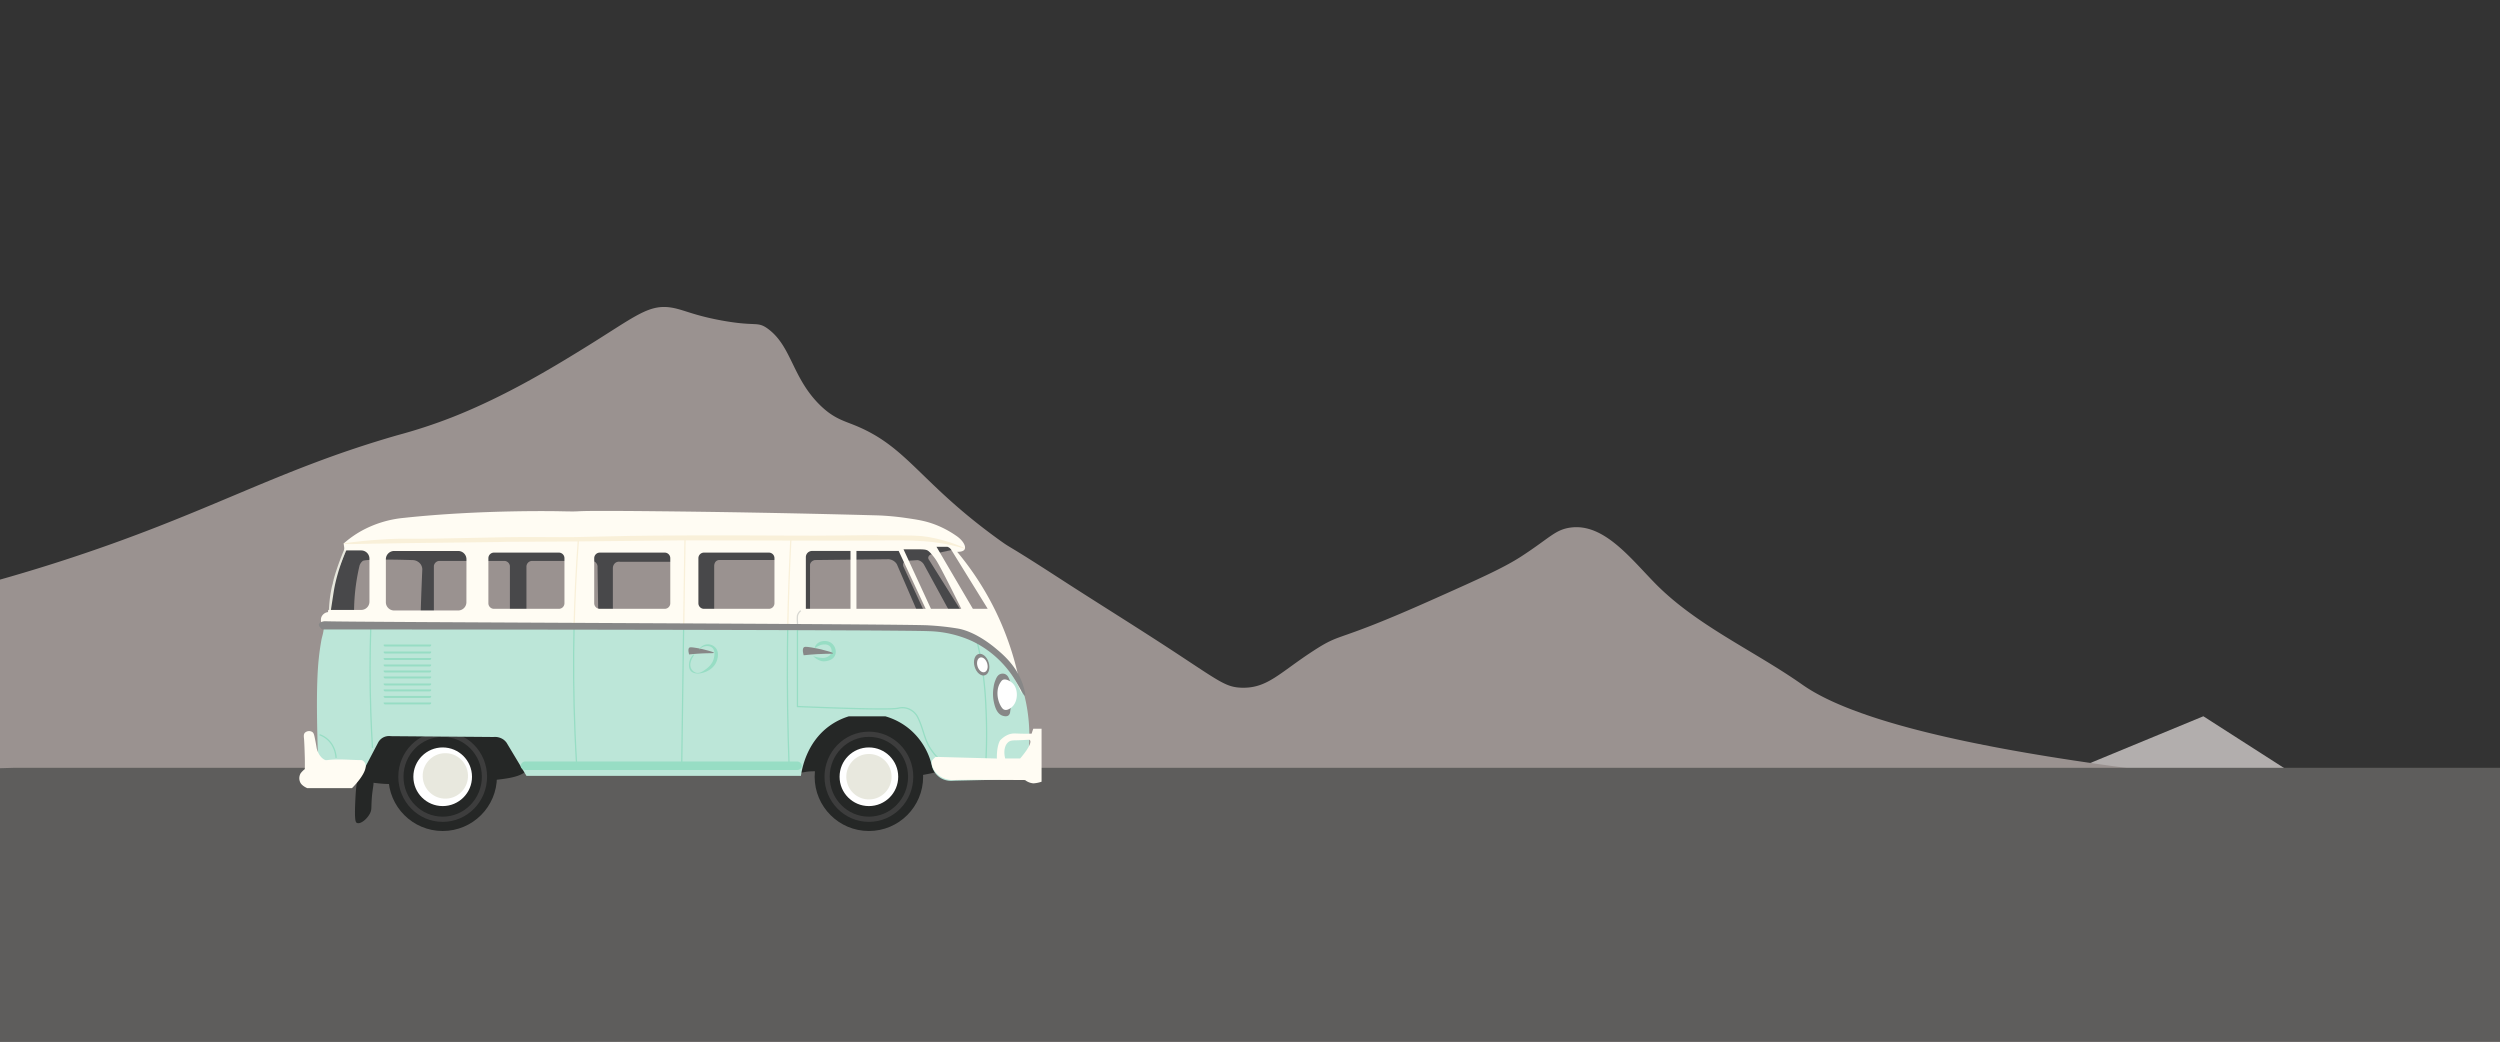 <svg id="Layer_2" data-name="Layer 2" xmlns="http://www.w3.org/2000/svg" viewBox="0 0 1920 800"><rect x="0" y="0" width="1920" height="800" fill="#333333" stroke="none"/><defs><style>.cls-1{fill:#b2aead;}.cls-2{fill:#9a9290;}.cls-3{fill:#5e5d5c;}.cls-4{fill:#48484a;}.cls-5{fill:#252726;}.cls-14,.cls-15,.cls-16,.cls-6{fill:none;stroke-miterlimit:10;}.cls-6{stroke:#3d3d3d;stroke-width:4px;}.cls-7{fill:#fff;}.cls-8{fill:#e8e8de;}.cls-9{fill:#bce6d8;}.cls-10{fill:#fffcf3;}.cls-11{fill:#97ddc4;}.cls-12{fill:#878787;}.cls-13{fill:#f9f0d9;}.cls-14{stroke:#97ddc4;}.cls-15{stroke:#f9f0d9;}.cls-16{stroke:#d8d8d2;}</style></defs><path class="cls-1" d="M1692.18,550.09l368,236-479.34-190Z"/><path class="cls-2" d="M1933.28,617.42c-365-23.41-502.48-58.78-549-91.55-37.57-26.43-81.64-45.56-113.59-78.31-19-19.49-39.18-45.67-64.32-42.41-12,1.57-15.89,7.83-38.18,22.28-13.53,8.74-31.51,16.79-67.51,32.86-77.23,34.53-68.84,24.57-91.53,39.23-26.65,17.23-35.82,29.41-56,28.63-11.3-.45-16.47-4.59-48.12-25.45-30.26-19.94-60.7-38.69-91-58.31-44-28.52-35.88-22-46.55-29.69-61.17-44.05-70.2-71.45-110.85-88-9.22-3.75-16.88-5.63-27.2-15.91-21.09-20.93-21.48-44.94-39.71-58.31-8.28-6-8.62-1.43-35.57-6.36-20.28-3.71-27.88-7.71-36.61-9.54-19.2-3.92-28.79,6.12-70.6,31.8-22.68,13.95-58.72,35.92-99.39,51.95a397.49,397.49,0,0,1-41.84,13.78c-95.86,27.47-145.44,60.44-261,97.55-19.64,6.3-50.89,15.85-90,25.45V795l2002.34,19Z"/><path class="cls-3" d="M10.85,589.67H1968V827.88H-28V590.8Z"/><path class="cls-4" d="M268.65,418.47l-2.15,2.78-10.89,26.2-3.08,29.65L272,475.8a157.31,157.31,0,0,1,4.07-41.2,7.58,7.58,0,0,1,1.27-2.54,9,9,0,0,1,1.27-1.27c1.38-1.08,17.14-1.35,38.74-.63a7.9,7.9,0,0,1,5.71,3.17,7.34,7.34,0,0,1,1.27,3.81c-.78,18.25-1.23,31.69-1.27,35.56a3.52,3.52,0,0,0,.64,2.22c1.8,2.3,6.94,1.08,9.52.32V434.56A4.49,4.49,0,0,1,337,430.8h50.8a4.47,4.47,0,0,1,3.81,3.81V474h12.7v-38.6a4.42,4.42,0,0,1,3.79-4.58h47a4.57,4.57,0,0,1,2.54,1.27,4.77,4.77,0,0,1,1.27,3.81q.33,21.31.64,42.61h11.13V436.25a5.19,5.19,0,0,1,2.2-4.18,4.7,4.7,0,0,1,3.17-.63h58.42s1.27,47.88,1.91,47.43,12.12,0,12.12,0v-44c0-.2-.11-2.84,1.85-4.15a3.9,3.9,0,0,1,1.9-.63h53.34v45.16l16.51.52V433.6a4.28,4.28,0,0,1,.64-1.58,4.68,4.68,0,0,1,3.17-1.9l56.52-.64a8.27,8.27,0,0,1,6.35,3.81l17.73,41,4.43-2.14-17-36.78a3.77,3.77,0,0,1,0-3.31,3.37,3.37,0,0,1,1.27-1.27l9.52-.63a7.14,7.14,0,0,1,1.91.63,7.43,7.43,0,0,1,3.17,3.18l22.86,41.91,8.89-1.27-27.94-44.45a2.75,2.75,0,0,1-.73-1.91,3,3,0,0,1,2.54-2.54l19-4.06-9.43-8-60.31-3.4Z"/><path class="cls-5" d="M276.61,596.51c-2,1.14-3.08,3.42-3.76,19-.64,14.53.18,16,1.27,16.5,2.71,1.2,7.91-2.94,10.16-7.61,1.33-2.76.72-3.83,1.27-11.43.67-9.46,2.59-12.38,0-15.24A7.78,7.78,0,0,0,276.61,596.51Z"/><path class="cls-5" d="M608.12,592.68c3,1.84,6.23.86,11.43,0,3.61-.6,13.41-.4,33,0,29.59.6,35.54,6.2,55.88,2.54,9.4-1.7,14.15-2.62,16.51-6.35,8-12.58-11.5-49.37-41.91-59.69-30.76-10.45-68.31,7.68-77.47,31.75C601.64,571.3,600.89,588.25,608.12,592.68Z"/><path class="cls-5" d="M275.39,597.8c3.29,2.46,7.81,3,15.24,3.81a78.89,78.89,0,0,0,17.78,0c20.56-2.4,27.77,1.25,57.15-1.27,22.38-1.93,33.57-2.89,39.37-8.89,11-11.36,11.44-34.18,1.27-47-11.2-14.11-32.13-12.12-66-8.89-32.1,3-55.69,5.29-66,22.86C266.52,571.25,266.73,591.25,275.39,597.8Z"/><circle class="cls-5" cx="339.98" cy="596.55" r="41.66"/><ellipse class="cls-6" cx="339.98" cy="596.55" rx="32.09" ry="32.65"/><circle class="cls-7" cx="339.98" cy="596.55" r="22.52"/><ellipse class="cls-8" cx="342.03" cy="595.9" rx="17.4" ry="17.47" transform="translate(-23.54 14.14) rotate(-2.29)"/><circle class="cls-5" cx="667.31" cy="596.55" r="41.66"/><ellipse class="cls-6" cx="667.31" cy="596.55" rx="32.09" ry="32.65"/><circle class="cls-7" cx="667.31" cy="596.55" r="22.52"/><ellipse class="cls-8" cx="667.35" cy="596.51" rx="17.39" ry="17.46" transform="translate(-21.61 25.1) rotate(-2.12)"/><path class="cls-9" d="M248.72,482.19c-.48,4.79-1.33,6.29-1.91,9.52-3,16.85-4.42,35.06-2.54,91.44.13,3.89.34,9.84.64,17.15l22.86,1.27a8.66,8.66,0,0,0,4.44-.64,8.87,8.87,0,0,0,4.45-4.44l14-26.67a9.54,9.54,0,0,1,3.17-3.18,9.79,9.79,0,0,1,6.35-1.27l78.74.64a11.5,11.5,0,0,1,7.62,1.9,10.94,10.94,0,0,1,2.54,2.54l15.24,25.4H615.11c.81-5.59,4.4-25.45,21.59-38.1a50.68,50.68,0,0,1,15.24-7.62h28a51.07,51.07,0,0,1,18.95,10.12,52.21,52.21,0,0,1,16.51,26.67,15.56,15.56,0,0,0,6.35,10.16,15.31,15.31,0,0,0,10.14,2.54l54.61-1.27c3.15-12.65,8.86-43.09-3.81-77.47a129.06,129.06,0,0,0-26-42.54l-472.43-3.81a74.64,74.64,0,0,1-15.24,0,57.37,57.37,0,0,0-12.7,0c-2.62.29-5,.74-6.35,2.54C248.89,478.47,249,479.89,248.72,482.19Z"/><path class="cls-8" d="M258.24,438.37a116,116,0,0,0-4.08,15.88,108.24,108.24,0,0,0-1.63,16.47h1.27c2.32-15.18,2.54-16.51,2.54-16.51,1.2-7.44,3.83-18.35,10.16-33l-1.27-1.27S261.21,429.15,258.24,438.37Z"/><path class="cls-10" d="M765,470.12a225.53,225.53,0,0,0-29.88-46.32c1.24,0,4.68,0,5.72-1.91,1.25-2.27-1.15-7-7-10.79A75.68,75.68,0,0,0,718,402.8c-7.54-2.84-13.66-3.75-22.86-5.08a205,205,0,0,0-21-1.9c-70.51-1.91-128-2.76-169.54-3.18-82.09-.82-47.68.61-74.93,0,0,0-60-1.33-119.38,5.08a83.83,83.83,0,0,0-33,10.16,78.61,78.61,0,0,0-13.37,9.53l.63,4.44c-.13.29-.25.59-.38.88h13.22a6.35,6.35,0,0,1,6.35,6.35h0v33a6.35,6.35,0,0,1-6.35,6.35h-25.3c-.06.55-.12,1.12-.17,1.66a6.34,6.34,0,0,0-5.08,3.81,6.54,6.54,0,0,0,2.54,7.62q201.28-1.72,402.56,1.28,36.84.56,73.66,1.27A74.65,74.65,0,0,1,751,493c21.78,12.48,30.76,32.58,33.65,40A226.93,226.93,0,0,0,765,470.12ZM358.2,462.5a6.34,6.34,0,0,1-6.31,6.35h-49.2a6.35,6.35,0,0,1-6.35-6.35h0v-33a6.38,6.38,0,0,1,6.35-6.35h49.2a6.35,6.35,0,0,1,6.35,6.35h0Zm75.3.8a4.28,4.28,0,0,1-4.28,4.28H379.36a4.28,4.28,0,0,1-4.28-4.28V428.69a4.28,4.28,0,0,1,4.28-4.29h49.86a4.28,4.28,0,0,1,4.28,4.28h0Zm81.28,0a4.28,4.28,0,0,1-4.28,4.28H460.64a4.28,4.28,0,0,1-4.28-4.28V428.69a4.28,4.28,0,0,1,4.28-4.29H510.5a4.28,4.28,0,0,1,4.28,4.28h0Zm80,0a4.28,4.28,0,0,1-4.28,4.28H540.65a4.28,4.28,0,0,1-4.28-4.28h0V428.69a4.28,4.28,0,0,1,4.28-4.29h49.86a4.28,4.28,0,0,1,4.28,4.28h0Zm58.42,4.28H618.89V427.89a4.76,4.76,0,0,1,4.75-4.76h29.54Zm4.55,0V423.13h32.44l20.75,44.45Zm57.23,0-21.09-45.72h6.35c9.34,0,10.94,0,12.7,1.27a17.94,17.94,0,0,1,2.54,2.54,40.07,40.07,0,0,1,3.81,5.08c2,3.12,9.41,17.27,19,36.83Zm32.2,0q-14-23.81-27.94-47.62h8.41a5.56,5.56,0,0,1,2.1,1.29,5.89,5.89,0,0,1,1,1.28l27.81,45Z"/><path class="cls-10" d="M233.48,567.25c-.18-1.63-.39-3.27.63-4.45a4.67,4.67,0,0,1,5.72-.63c1.1.76,1.39,2,1.9,4.44,1.58,7.61,1.25,7.61,1.91,9.53,2.11,6.15,6,7.57,6.35,7.62a5.4,5.4,0,0,0,1.27,0c8.81-1.15,17.78,0,26.67,0a5.4,5.4,0,0,1,2.54,2.54c2.81,6.37-10.14,19-10.16,19H236s-3.52-1.39-5.08-3.81a7.48,7.48,0,0,1,0-7.62,16.75,16.75,0,0,1,3.17-3.18h0s.12-4.87,0-8.89C233.78,570.06,233.48,567.25,233.48,567.25Z"/><path class="cls-11" d="M403.66,584.8a3.61,3.61,0,0,0-3.77,3.41,2.29,2.29,0,0,0,0,.37,3.56,3.56,0,0,0,3.81,2.76H611.89a3.57,3.57,0,0,0,3.89-2.76,3.61,3.61,0,0,0-3.48-3.74h-.41Z"/><path class="cls-12" d="M774.49,520.25a5.35,5.35,0,0,0-2.54-2.54,5.12,5.12,0,0,0-3.81,0c-2.09.85-3,3-3.81,5.08a19.82,19.82,0,0,0-1.27,5.08,29.88,29.88,0,0,0,0,10.16c.59,3,1.82,9.46,6.35,11.43.25.1,3.29,1.38,5.08,0a3.85,3.85,0,0,0,1.27-2.54C776.13,544.65,778.7,527.92,774.49,520.25Z"/><path class="cls-7" d="M770.05,522.19a4.16,4.16,0,0,0-1.27,1.27,14,14,0,0,0-2.54,6.35,19.91,19.91,0,0,0,2.54,12.7c1.13,1.85,1.91,2.33,2.54,2.54,2.83,1,6.06-2.25,6.35-2.54,4.28-4.35,4.46-13.44,0-17.78C775.89,523,772.27,521,770.05,522.19Z"/><path class="cls-11" d="M330,541H295.82a1.19,1.19,0,0,1-1.17-1.17v-.36h36.49v.35A1.17,1.17,0,0,1,330,541Z"/><path class="cls-11" d="M330,536H295.82a1.17,1.17,0,0,1-1.17-1.17v-.36h36.49v.33A1.17,1.17,0,0,1,330,536Z"/><path class="cls-11" d="M330,531H295.82a1.17,1.17,0,0,1-1.17-1.17v-.36h36.49v.36A1.18,1.18,0,0,1,330,531Z"/><path class="cls-11" d="M330,526.42H295.82a1.19,1.19,0,0,1-1.17-1.17v-.36h36.49v.36A1.18,1.18,0,0,1,330,526.42Z"/><path class="cls-11" d="M330,521.06H295.82a1.17,1.17,0,0,1-1.17-1.17v-.36h36.49v.36A1.18,1.18,0,0,1,330,521.06Z"/><path class="cls-11" d="M330,516.46H295.82a1.17,1.17,0,0,1-1.17-1.17h0v-.36h36.49v.32a1.16,1.16,0,0,1-1.11,1.21h0Z"/><path class="cls-11" d="M330,511.87H295.82a1.17,1.17,0,0,1-1.17-1.17h0v-.37h36.49v.37A1.18,1.18,0,0,1,330,511.87Z"/><path class="cls-11" d="M330,506.89H295.82a1.17,1.17,0,0,1-1.17-1.17h0v-.36h36.49v.36A1.18,1.18,0,0,1,330,506.89Z"/><path class="cls-11" d="M330,501.91H295.82a1.17,1.17,0,0,1-1.17-1.17h0v-.36h36.49v.36A1.18,1.18,0,0,1,330,501.91Z"/><path class="cls-11" d="M330,496.54H295.82a1.17,1.17,0,0,1-1.17-1.15h0V495h36.49v.37a1.15,1.15,0,0,1-1.14,1.16h0Z"/><path class="cls-13" d="M263.83,417.54c0,.57,11.54.23,22.86,0,29.48-.59,92.33-1.11,96.49-1.26h0c13.29-.54-5.83.41,141-1.27,105.51.34,146.91.24,160,0,.73,0,4.2-.07,8.89,0,10.35.18,23.06.45,38.1,3.81,6.51,1.46,10.09,2.74,10.16,2.54.12-.38-12.41-6.15-27.94-8.89-7.51-1.32-12-1.28-35.56-1.27-2.63,0,1-.43-27.94,0-32.81.49-60.49-.2-120.65,0-82,.28-66.06,1.69-114.3,1.27-35.56-.3-71.12,1.6-106.68,1.27,0,0-13.91-.12-36.83,2.54C266.26,416.88,263.82,417.25,263.83,417.54Z"/><path class="cls-12" d="M534.34,497.55c-3.87-.63-4.63-.49-5.08,0-1.22,1.34,0,5.08,0,5.08h0s6.56-.77,14-.93c3.32-.08,5,0,5-.34.08-.54-3.72-1.52-7.62-2.54A61.62,61.62,0,0,0,534.34,497.55Z"/><path class="cls-11" d="M536.89,498.8c.11.14,2-2.14,5.08-2.54.5-.06,3.24-.41,5.08,1.27,2.38,2.17,1.56,6.17,1.27,7.62-1,5.08-5,7.88-6.35,8.89-2.09,1.5-4.79,3.44-7.62,2.54a6.33,6.33,0,0,1-3.81-3.81c-1.68-4.65,3-9.9,2.54-10.16s-3.22,2.39-3.81,6.35c-.12.82-.63,4.21,1.27,6.35,3.24,3.67,11.84,1.83,16.51-2.54a13.45,13.45,0,0,0,3.81-6.35c.4-1.59,1.44-5.76-1.27-8.89A8,8,0,0,0,542,495C538.64,495.74,536.76,498.68,536.89,498.8Z"/><path class="cls-11" d="M625.78,497.55c.42.44,2.6-2.16,6.35-2.54,1.1-.11,3.42-.34,5.08,1.27a5.12,5.12,0,0,1,1.27,5.08c-.91,2.85-4.34,3.64-5.08,3.81,0,0-2.93.68-8.89-1.27h0a14.58,14.58,0,0,0,6.35,3.81,9.06,9.06,0,0,0,3.81,0c1.18-.21,4.7-.87,6.35-3.81s.75-6.58-1.27-8.89c-3-3.46-8.45-3.35-11.43-1.27C626.45,495.05,625.43,497.25,625.78,497.55Z"/><path class="cls-14" d="M440.89,481c-.63,26.56-.44,53.88.72,81.9q.51,12.55,1.27,24.86"/><path class="cls-15" d="M444.17,415q-2.43,32.13-3.26,66"/><path class="cls-14" d="M525.05,481l-.24,16q-.66,46-1.27,91.91"/><path class="cls-15" d="M526.08,414.37q-.52,33.33-1,66.67"/><path class="cls-14" d="M605,481q-.13,8-.22,16c-.3,31.88.18,62.55,1.27,91.91"/><path class="cls-15" d="M607.36,414.37Q605.71,446.67,605,481"/><path class="cls-14" d="M612.44,482.25v60.37c52.69,2.18,73.27,2.21,77.47,1.27a13.12,13.12,0,0,1,6.35,0,13.62,13.62,0,0,1,8.89,7.62c3.6,7.65,4.47,14,7.62,20.32a46,46,0,0,0,5.12,7.62c10.45,12.6,36.1,9.49,40.64,8.89"/><path class="cls-16" d="M615,469a7.36,7.36,0,0,0-2.54,3.81,25.36,25.36,0,0,0,0,5.08v4.38"/><path class="cls-14" d="M749.6,489.3c1.1,4.36,2.51,10.44,3.81,17.78a272.39,272.39,0,0,1,3.81,36.83c.52,10.43.77,23.78,0,39.37"/><path class="cls-14" d="M284.79,480.41c-.73,21.44-.8,43.91,0,67.31q.48,13.57,1.27,26.67"/><path class="cls-14" d="M245.42,564.25a18.63,18.63,0,0,1,6.35,3.81c5.6,5.12,6.24,12.08,6.35,14"/><path class="cls-12" d="M250,477.11h-.14c-2.07-.08-4.83,1.07-5,2.55s2.23,3.4,2.53,3.77h0c78,0,432.6.24,465.09,1.27l1.7.06a85.62,85.62,0,0,1,32.29,7.56,77.89,77.89,0,0,1,29.21,24.13c6.47,8.83,10.3,18.26,11.43,17.78.77-.33-.44-5-1.27-7.62-4.48-14.36-14.83-23.36-20.27-27.91-2.79-2.36-15.62-13.19-29.34-15.88a204,204,0,0,0-23-2.54h0C702.89,479.14,265,477.88,250,477.11Z"/><path class="cls-10" d="M793.54,559.66c-.42,1.27-.85,2.54-1.27,3.81-1.72,0-4.37.07-7.62,0-4.62-.1-5.79-.31-7.62,0-2.24.37-5.38,1.51-8.89,5.08,0,0-2.76,3.85-2.54,14l-47-1.27a16.06,16.06,0,0,0-2.54,2.54c-1.63,2.5.82,6.82,1.27,7.62A15.21,15.21,0,0,0,725,597.8a18.37,18.37,0,0,0,7.62,1.27c6.77-.27,26.48-.16,54.61,0a12,12,0,0,0,6.35,2.54,12.31,12.31,0,0,0,1.49-.13,22.46,22.46,0,0,0,4.86-1.14V559.66Zm-10.16,22.86H772s-1.44-4.76,0-8.89a7.7,7.7,0,0,1,2.54-3.81c1.67-1.25,3.4-1.21,6.35-1.27,8.7-.18,9.57-.86,10.16,0,2.09,3.07-7.62,14-7.62,14Z"/><ellipse class="cls-12" cx="753.92" cy="510.46" rx="5.63" ry="8.53" transform="translate(-113.69 234.39) rotate(-16.45)"/><ellipse class="cls-7" cx="754.45" cy="510.6" rx="3.88" ry="5.87" transform="translate(-113.71 234.54) rotate(-16.45)"/><path class="cls-12" d="M623.23,497.25c-4.57-.74-5.48-.58-6,0-1.45,1.58,0,6,0,6h0s7.75-.91,16.59-1.11c3.93-.08,5.87,0,5.94-.39.09-.64-4.4-1.81-9-3C630.73,498.8,627.89,498,623.23,497.25Z"/></svg>

